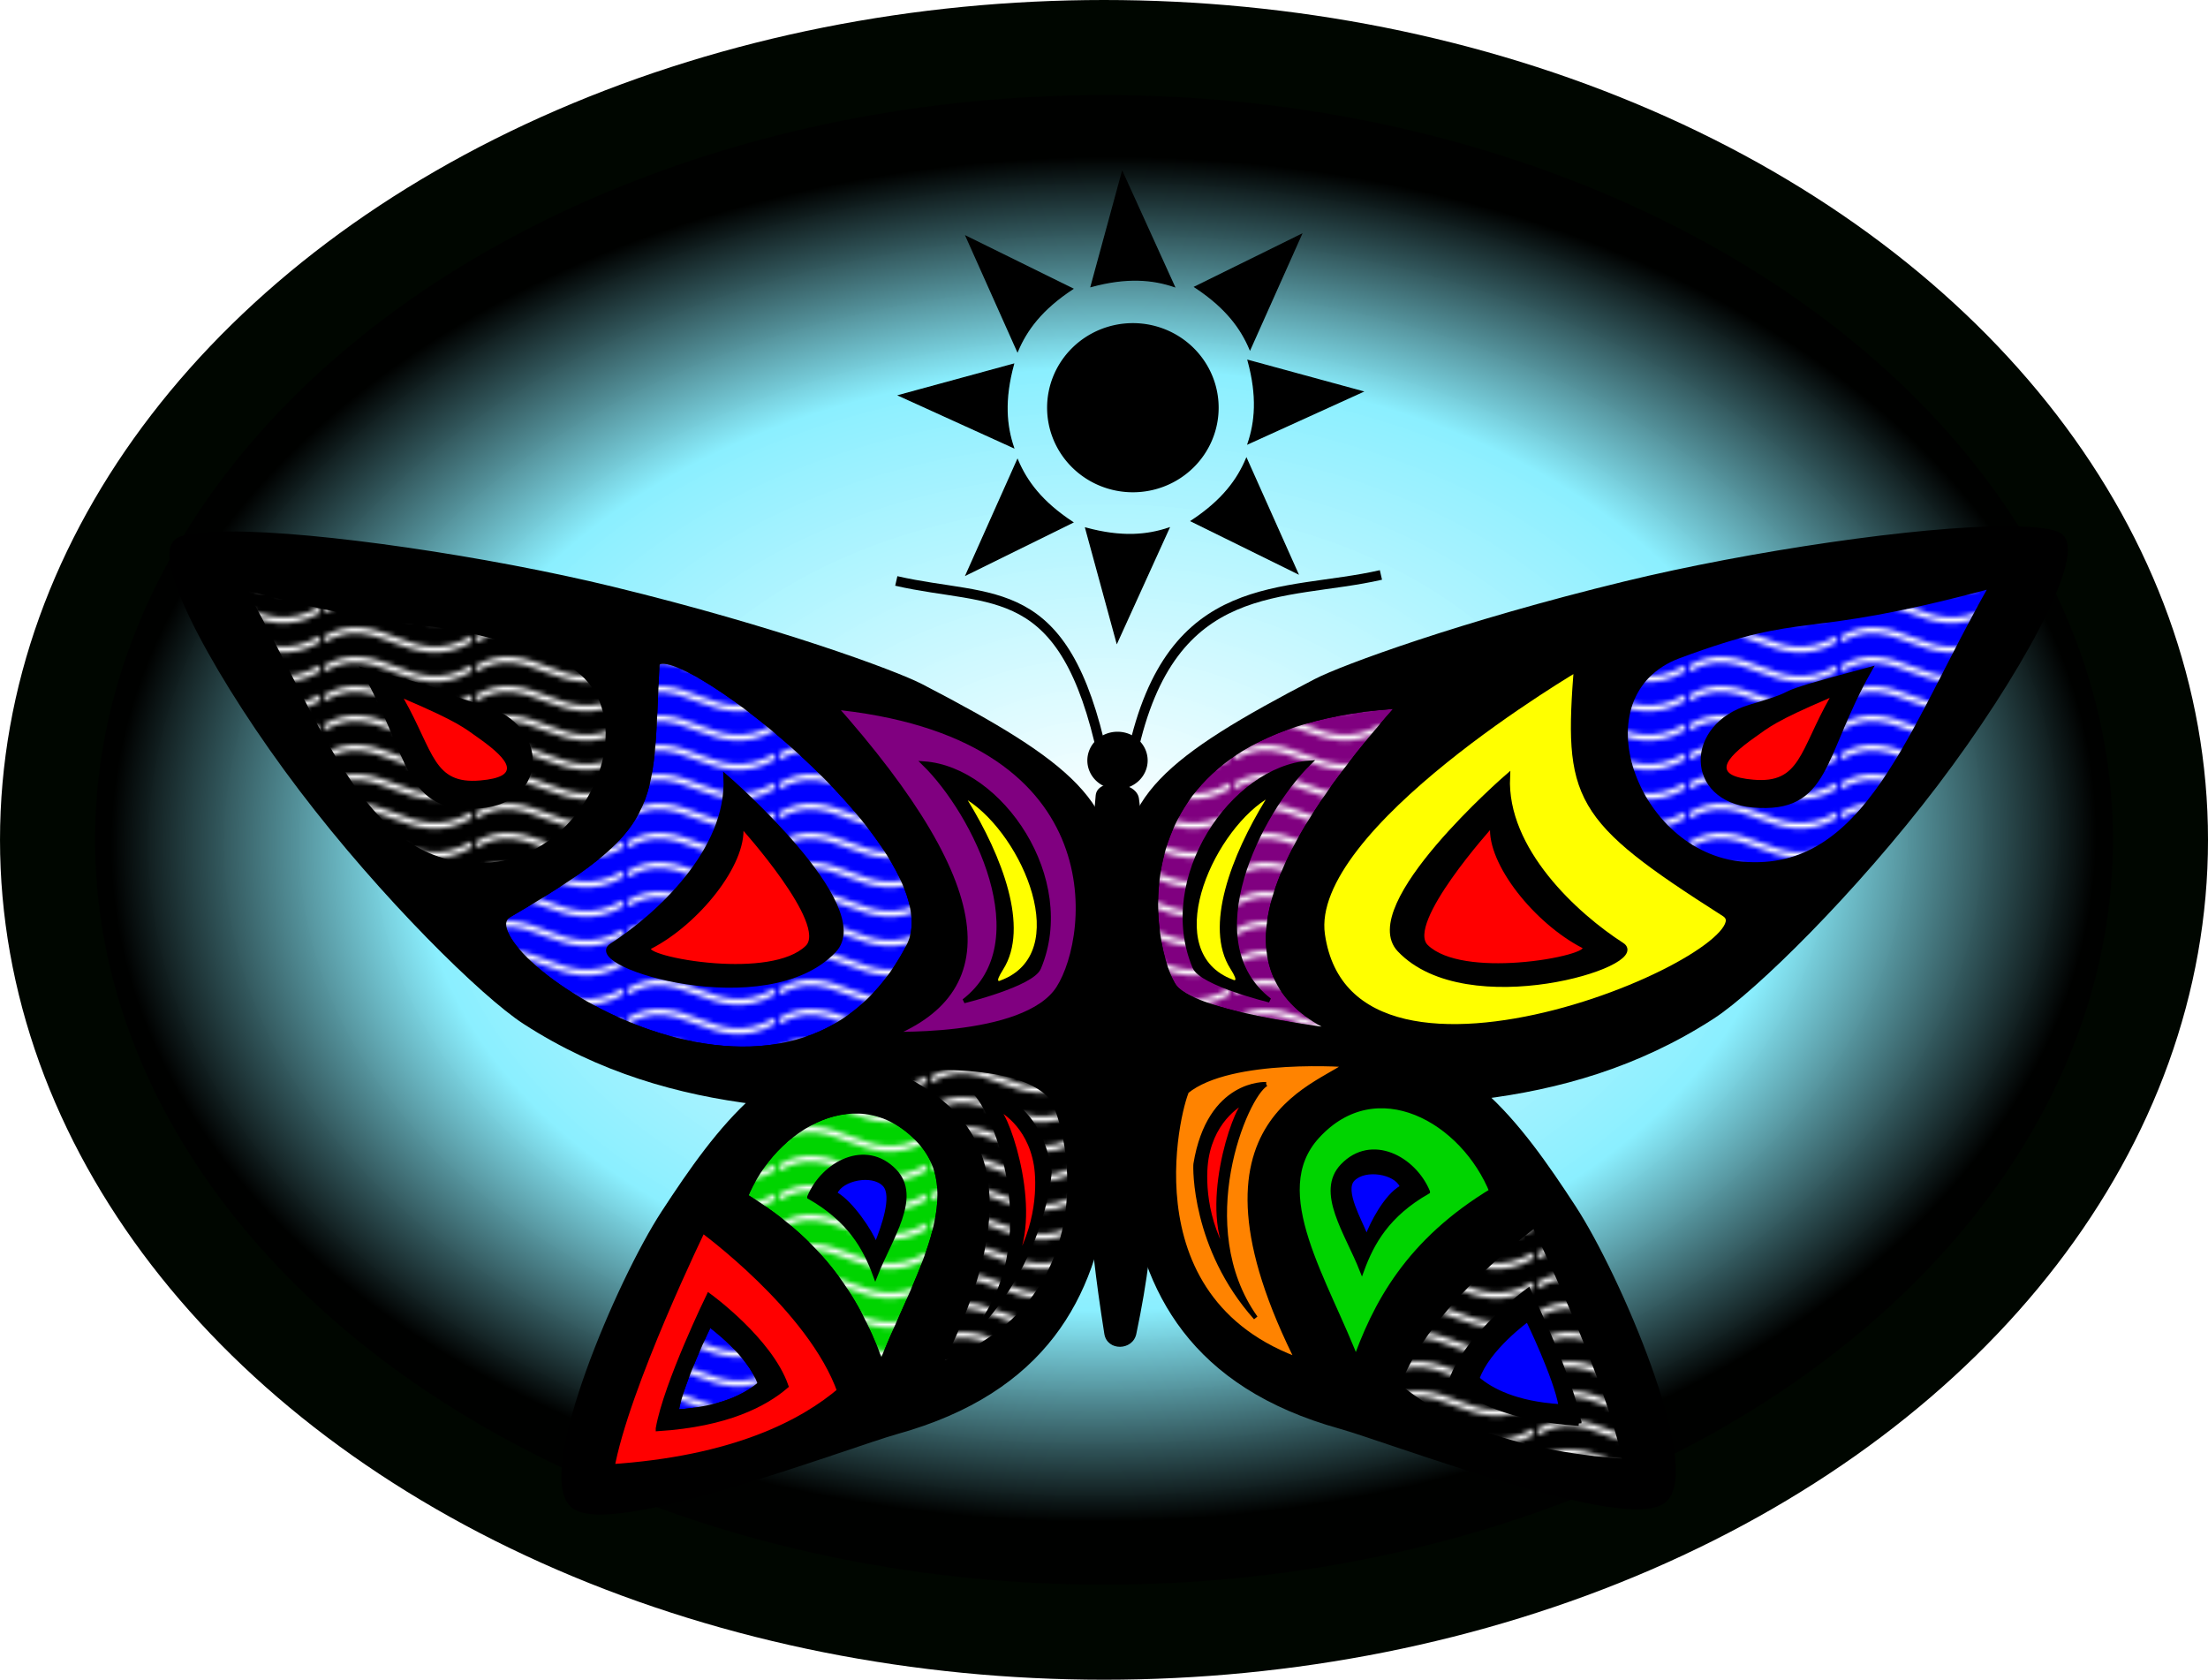 <?xml version="1.0" encoding="UTF-8" standalone="no"?>
<!-- Created with Inkscape (http://www.inkscape.org/) -->

<svg
   xmlns:osb="http://www.openswatchbook.org/uri/2009/osb"
   xmlns:dc="http://purl.org/dc/elements/1.1/"
   xmlns:cc="http://creativecommons.org/ns#"
   xmlns:rdf="http://www.w3.org/1999/02/22-rdf-syntax-ns#"
   xmlns:svg="http://www.w3.org/2000/svg"
   xmlns="http://www.w3.org/2000/svg"
   xmlns:xlink="http://www.w3.org/1999/xlink"
   xmlns:sodipodi="http://sodipodi.sourceforge.net/DTD/sodipodi-0.dtd"
   xmlns:inkscape="http://www.inkscape.org/namespaces/inkscape"
   width="897.11"
   height="682.41"
   viewBox="0 0 237.36 180.554"
   version="1.1"
   id="svg8"
   inkscape:version="0.92.3 (2405546, 2018-03-11)"
   sodipodi:docname="motyl.svg"
   inkscape:export-filename="C:\cygwin64\home\user\vlepy4\assets\images\motyl.png"
   inkscape:export-xdpi="33.748352"
   inkscape:export-ydpi="33.748352">
  <defs
     id="defs2">
    <pattern
       inkscape:collect="always"
       xlink:href="#Wavywhite"
       id="pattern9770"
       patternTransform="matrix(0.526,0,0,0.526,-46.111,118.971)" />
    <pattern
       inkscape:collect="always"
       xlink:href="#Wavywhite"
       id="pattern9768"
       patternTransform="matrix(0.526,0,0,0.526,-46.111,118.971)" />
    <pattern
       inkscape:collect="always"
       xlink:href="#Wavywhite"
       id="pattern9766"
       patternTransform="matrix(0.526,0,0,0.526,-46.111,118.971)" />
    <pattern
       inkscape:collect="always"
       xlink:href="#Wavywhite"
       id="pattern9764"
       patternTransform="matrix(0.526,0,0,0.526,-46.111,118.971)" />
    <pattern
       inkscape:collect="always"
       xlink:href="#Wavywhite"
       id="pattern9762"
       patternTransform="matrix(0.526,0,0,0.526,-46.111,118.971)" />
    <pattern
       inkscape:collect="always"
       xlink:href="#Wavywhite"
       id="pattern9760"
       patternTransform="matrix(0.526,0,0,0.526,-46.111,118.971)" />
    <pattern
       inkscape:collect="always"
       xlink:href="#Wavywhite"
       id="pattern9758"
       patternTransform="matrix(0.526,0,0,0.526,-46.111,118.971)" />
    <pattern
       inkscape:collect="always"
       xlink:href="#Wavywhite"
       id="pattern9756"
       patternTransform="matrix(0.526,0,0,0.526,-46.111,118.971)" />
    <pattern
       inkscape:stockid="Wavy white"
       id="Wavywhite"
       height="5.181"
       width="30.066"
       patternUnits="userSpaceOnUse"
       inkscape:collect="always">
      <path
         id="path2423"
         d="M 7.597,0.061 C 5.079,-0.187 2.656,0.302 -0.01,1.788 L -0.01,3.061 C 2.773,1.431 5.173,1.052 7.472,1.280 C 9.770,1.508 11.969,2.361 14.253,3.218 C 18.820,4.931 23.804,6.676 30.066,3.061 L 30.062,1.788 C 23.622,5.497 19.246,3.770 14.691,2.061 C 12.413,1.207 10.115,0.311 7.597,0.061 z "
         style="fill:white;stroke:none;" />
    </pattern>
    <linearGradient
       id="linearGradient2544"
       osb:paint="solid">
      <stop
         style="stop-color:#000000;stop-opacity:1;"
         offset="0"
         id="stop2542" />
    </linearGradient>
    <linearGradient
       inkscape:collect="always"
       id="linearGradient1030">
      <stop
         style="stop-color:#ffffff;stop-opacity:0.924"
         offset="0"
         id="stop1026" />
      <stop
         id="stop1074"
         offset="0.69"
         style="stop-color:#89efff;stop-opacity:0.984;" />
      <stop
         style="stop-color:#000100;stop-opacity:1"
         offset="1"
         id="stop1028" />
    </linearGradient>
    <radialGradient
       inkscape:collect="always"
       xlink:href="#linearGradient1030"
       id="radialGradient1032"
       cx="129.358"
       cy="103.497"
       fx="129.358"
       fy="103.497"
       r="228.529"
       gradientUnits="userSpaceOnUse"
       gradientTransform="matrix(0.467,-0.005,0.003,0.321,-39.392,128.123)" />
    <filter
       style="color-interpolation-filters:sRGB"
       inkscape:label="Blur"
       id="filter3349">
      <feGaussianBlur
         stdDeviation="0.5 0.5"
         result="blur"
         id="feGaussianBlur3347" />
    </filter>
    <filter
       style="color-interpolation-filters:sRGB"
       inkscape:label="Blur"
       id="filter3353">
      <feGaussianBlur
         stdDeviation="0.5 0.5"
         result="blur"
         id="feGaussianBlur3351" />
    </filter>
    <filter
       style="color-interpolation-filters:sRGB"
       inkscape:label="Blur"
       id="filter3357">
      <feGaussianBlur
         stdDeviation="0.5 0.5"
         result="blur"
         id="feGaussianBlur3355" />
    </filter>
    <filter
       style="color-interpolation-filters:sRGB"
       inkscape:label="Blur"
       id="filter3361">
      <feGaussianBlur
         stdDeviation="0.5 0.5"
         result="blur"
         id="feGaussianBlur3359" />
    </filter>
    <filter
       style="color-interpolation-filters:sRGB"
       inkscape:label="Blur"
       id="filter3365">
      <feGaussianBlur
         stdDeviation="0.5 0.5"
         result="blur"
         id="feGaussianBlur3363" />
    </filter>
    <filter
       style="color-interpolation-filters:sRGB"
       inkscape:label="Blur"
       id="filter3369">
      <feGaussianBlur
         stdDeviation="0.5 0.5"
         result="blur"
         id="feGaussianBlur3367" />
    </filter>
    <filter
       style="color-interpolation-filters:sRGB"
       inkscape:label="Blur"
       id="filter3373">
      <feGaussianBlur
         stdDeviation="0.5 0.5"
         result="blur"
         id="feGaussianBlur3371" />
    </filter>
    <filter
       style="color-interpolation-filters:sRGB"
       inkscape:label="Blur"
       id="filter3377">
      <feGaussianBlur
         stdDeviation="0.5 0.5"
         result="blur"
         id="feGaussianBlur3375" />
    </filter>
    <filter
       style="color-interpolation-filters:sRGB"
       inkscape:label="Blur"
       id="filter3381">
      <feGaussianBlur
         stdDeviation="0.5 0.5"
         result="blur"
         id="feGaussianBlur3379" />
    </filter>
    <filter
       style="color-interpolation-filters:sRGB"
       inkscape:label="Blur"
       id="filter3385">
      <feGaussianBlur
         stdDeviation="0.5 0.5"
         result="blur"
         id="feGaussianBlur3383" />
    </filter>
    <filter
       style="color-interpolation-filters:sRGB"
       inkscape:label="Blur"
       id="filter3389">
      <feGaussianBlur
         stdDeviation="0.5 0.5"
         result="blur"
         id="feGaussianBlur3387" />
    </filter>
    <filter
       style="color-interpolation-filters:sRGB"
       inkscape:label="Blur"
       id="filter3393">
      <feGaussianBlur
         stdDeviation="0.5 0.5"
         result="blur"
         id="feGaussianBlur3391" />
    </filter>
    <filter
       style="color-interpolation-filters:sRGB"
       inkscape:label="Blur"
       id="filter3397">
      <feGaussianBlur
         stdDeviation="0.5 0.5"
         result="blur"
         id="feGaussianBlur3395" />
    </filter>
    <filter
       style="color-interpolation-filters:sRGB"
       inkscape:label="Blur"
       id="filter3401">
      <feGaussianBlur
         stdDeviation="0.5 0.5"
         result="blur"
         id="feGaussianBlur3399" />
    </filter>
    <filter
       style="color-interpolation-filters:sRGB"
       inkscape:label="Blur"
       id="filter3405">
      <feGaussianBlur
         stdDeviation="0.5 0.5"
         result="blur"
         id="feGaussianBlur3403" />
    </filter>
    <filter
       style="color-interpolation-filters:sRGB"
       inkscape:label="Blur"
       id="filter3409">
      <feGaussianBlur
         stdDeviation="0.5 0.5"
         result="blur"
         id="feGaussianBlur3407" />
    </filter>
    <filter
       style="color-interpolation-filters:sRGB"
       inkscape:label="Blur"
       id="filter3413">
      <feGaussianBlur
         stdDeviation="0.5 0.5"
         result="blur"
         id="feGaussianBlur3411" />
    </filter>
    <filter
       style="color-interpolation-filters:sRGB"
       inkscape:label="Blur"
       id="filter3417">
      <feGaussianBlur
         stdDeviation="0.5 0.5"
         result="blur"
         id="feGaussianBlur3415" />
    </filter>
    <filter
       style="color-interpolation-filters:sRGB"
       inkscape:label="Blur"
       id="filter3421">
      <feGaussianBlur
         stdDeviation="0.5 0.5"
         result="blur"
         id="feGaussianBlur3419" />
    </filter>
    <filter
       style="color-interpolation-filters:sRGB"
       inkscape:label="Blur"
       id="filter3425">
      <feGaussianBlur
         stdDeviation="0.5 0.5"
         result="blur"
         id="feGaussianBlur3423" />
    </filter>
    <filter
       style="color-interpolation-filters:sRGB"
       inkscape:label="Blur"
       id="filter3429">
      <feGaussianBlur
         stdDeviation="0.5 0.5"
         result="blur"
         id="feGaussianBlur3427" />
    </filter>
    <filter
       style="color-interpolation-filters:sRGB"
       inkscape:label="Blur"
       id="filter3433">
      <feGaussianBlur
         stdDeviation="0.5 0.5"
         result="blur"
         id="feGaussianBlur3431" />
    </filter>
    <filter
       style="color-interpolation-filters:sRGB"
       inkscape:label="Blur"
       id="filter3437">
      <feGaussianBlur
         stdDeviation="0.5 0.5"
         result="blur"
         id="feGaussianBlur3435" />
    </filter>
    <filter
       style="color-interpolation-filters:sRGB"
       inkscape:label="Blur"
       id="filter3441">
      <feGaussianBlur
         stdDeviation="0.5 0.5"
         result="blur"
         id="feGaussianBlur3439" />
    </filter>
    <filter
       style="color-interpolation-filters:sRGB"
       inkscape:label="Blur"
       id="filter3445">
      <feGaussianBlur
         stdDeviation="0.5 0.5"
         result="blur"
         id="feGaussianBlur3443" />
    </filter>
    <filter
       style="color-interpolation-filters:sRGB"
       inkscape:label="Blur"
       id="filter3449">
      <feGaussianBlur
         stdDeviation="0.5 0.5"
         result="blur"
         id="feGaussianBlur3447" />
    </filter>
    <filter
       style="color-interpolation-filters:sRGB"
       inkscape:label="Blur"
       id="filter3453">
      <feGaussianBlur
         stdDeviation="0.5 0.5"
         result="blur"
         id="feGaussianBlur3451" />
    </filter>
    <filter
       style="color-interpolation-filters:sRGB"
       inkscape:label="Blur"
       id="filter3457">
      <feGaussianBlur
         stdDeviation="0.5 0.5"
         result="blur"
         id="feGaussianBlur3455" />
    </filter>
    <filter
       style="color-interpolation-filters:sRGB"
       inkscape:label="Blur"
       id="filter3461">
      <feGaussianBlur
         stdDeviation="0.5 0.5"
         result="blur"
         id="feGaussianBlur3459" />
    </filter>
    <filter
       style="color-interpolation-filters:sRGB"
       inkscape:label="Blur"
       id="filter3465">
      <feGaussianBlur
         stdDeviation="0.5 0.5"
         result="blur"
         id="feGaussianBlur3463" />
    </filter>
    <filter
       style="color-interpolation-filters:sRGB"
       inkscape:label="Blur"
       id="filter3469">
      <feGaussianBlur
         stdDeviation="0.5 0.5"
         result="blur"
         id="feGaussianBlur3467" />
    </filter>
    <filter
       style="color-interpolation-filters:sRGB"
       inkscape:label="Blur"
       id="filter3473">
      <feGaussianBlur
         stdDeviation="0.5 0.5"
         result="blur"
         id="feGaussianBlur3471" />
    </filter>
    <filter
       style="color-interpolation-filters:sRGB"
       inkscape:label="Blur"
       id="filter3477">
      <feGaussianBlur
         stdDeviation="0.5 0.5"
         result="blur"
         id="feGaussianBlur3475" />
    </filter>
    <filter
       style="color-interpolation-filters:sRGB"
       inkscape:label="Blur"
       id="filter3481">
      <feGaussianBlur
         stdDeviation="0.5 0.5"
         result="blur"
         id="feGaussianBlur3479" />
    </filter>
    <filter
       style="color-interpolation-filters:sRGB"
       inkscape:label="Blur"
       id="filter3485">
      <feGaussianBlur
         stdDeviation="0.5 0.5"
         result="blur"
         id="feGaussianBlur3483" />
    </filter>
    <filter
       style="color-interpolation-filters:sRGB"
       inkscape:label="Blur"
       id="filter3489">
      <feGaussianBlur
         stdDeviation="0.5 0.5"
         result="blur"
         id="feGaussianBlur3487" />
    </filter>
    <filter
       style="color-interpolation-filters:sRGB"
       inkscape:label="Blur"
       id="filter3493">
      <feGaussianBlur
         stdDeviation="0.5 0.5"
         result="blur"
         id="feGaussianBlur3491" />
    </filter>
    <filter
       style="color-interpolation-filters:sRGB"
       inkscape:label="Blur"
       id="filter3497">
      <feGaussianBlur
         stdDeviation="0.5 0.5"
         result="blur"
         id="feGaussianBlur3495" />
    </filter>
  </defs>
  <sodipodi:namedview
     id="base"
     pagecolor="#ffffff"
     bordercolor="#666666"
     borderopacity="1.0"
     inkscape:pageopacity="0.0"
     inkscape:pageshadow="2"
     inkscape:zoom="0.061871843"
     inkscape:cx="4849.8462"
     inkscape:cy="495.19024"
     inkscape:document-units="mm"
     inkscape:current-layer="layer1"
     showgrid="false"
     objecttolerance="1"
     guidetolerance="1"
     showguides="false"
     inkscape:guide-bbox="true"
     inkscape:window-width="1366"
     inkscape:window-height="705"
     inkscape:window-x="-8"
     inkscape:window-y="-8"
     inkscape:window-maximized="1"
     fit-margin-top="0"
     fit-margin-left="0"
     fit-margin-right="0"
     fit-margin-bottom="0"
     units="px">
    <sodipodi:guide
       position="257.66,234.675"
       orientation="0,1"
       id="guide880"
       inkscape:locked="false" />
    <sodipodi:guide
       position="230.399,184.963"
       orientation="1,0"
       id="guide882"
       inkscape:locked="false" />
  </sodipodi:namedview>
  <g
     inkscape:label="Layer 1"
     inkscape:groupmode="layer"
     id="layer1"
     transform="translate(97.299,-70.488)">
    <ellipse
       style="opacity:1;fill:url(#radialGradient1032);fill-opacity:1;stroke:#000600;stroke-width:10.22;stroke-linecap:round;stroke-miterlimit:4;stroke-dasharray:none;stroke-opacity:1"
       id="path1016"
       ry="85.167"
       rx="113.57"
       cy="160.765"
       cx="21.382" />
    <path
       style="fill:#000000;fill-opacity:1;stroke:#000000;stroke-width:0.494;stroke-linecap:round;stroke-miterlimit:4;stroke-dasharray:none;stroke-opacity:1"
       d="m 25.827,152.231 a 2.995,2.841 0 0 1 -2.995,2.841 2.995,2.841 0 0 1 -2.995,-2.841 2.995,2.841 0 0 1 2.995,-2.841 2.995,2.841 0 0 1 2.995,2.841 z"
       id="path825"
       inkscape:connector-curvature="0" />
    <path
       sodipodi:nodetypes="sssscsssssss"
       inkscape:connector-curvature="0"
       id="path862"
       d="m 118.418,127.581 c 3.091,0.011 5.162,0.265 5.68,0.783 2.069,2.069 -4.712,14.641 -13.499,26.209 -8.788,11.568 -19.581,22.132 -23.947,24.959 -8.073,5.227 -16.525,7.566 -24.8,8.589 3.727,3.306 6.826,7.778 9.772,12.291 4.856,7.437 13.364,27.587 9.894,31.057 -3.47,3.47 -29.535,-6.488 -34.637,-7.906 -31.665,-8.797 -20.434,-40.324 -22.669,-57.553 -1.207,-9.307 4.02,-13.737 20.084,-22.072 2.803,-1.454 15.585,-6.171 33.166,-10.445 13.371,-3.25 31.683,-5.945 40.956,-5.911 z"
       style="fill:#000000;fill-opacity:1;stroke:#000000;stroke-width:1.052;stroke-linecap:round;stroke-miterlimit:4;stroke-dasharray:none;stroke-opacity:1" />
    <path
       style="fill:#0000ff;fill-opacity:1;stroke:none;stroke-width:1.052;stroke-linecap:butt;stroke-linejoin:miter;stroke-miterlimit:4;stroke-dasharray:none;stroke-opacity:1"
       d="m 116.279,133.878 c -8.472,14.966 -13.067,30.381 -26.248,29.231 -11.385,-0.993 -17.472,-17.891 -6.761,-21.874 14.12,-5.25 12.414,-1.875 33.009,-7.357 z"
       id="path3627"
       inkscape:connector-curvature="0"
       sodipodi:nodetypes="cssc" />
    <path
       sodipodi:nodetypes="cccc"
       inkscape:connector-curvature="0"
       id="path868"
       d="m 77.702,227.852 c -1.554,-8.821 -9.943,-26.049 -9.943,-26.049 0,0 -11.951,8.636 -15.113,17.698 4.096,3.507 11.536,7.481 25.055,8.352 z"
       style="fill:url(#pattern9770);fill-opacity:1;stroke:#000000;stroke-width:1.052;stroke-linecap:butt;stroke-linejoin:miter;stroke-miterlimit:4;stroke-dasharray:none;stroke-opacity:1" />
    <path
       sodipodi:nodetypes="ccsc"
       inkscape:connector-curvature="0"
       id="path870"
       d="m 63.385,198.621 c -9.121,5.48 -12.642,12.158 -14.914,18.692 -3.352,-8.959 -10.047,-18.643 -4.375,-24.856 6.567,-7.193 16.142,-1.788 19.288,6.164 z"
       style="fill:#00d400;fill-opacity:1;stroke:#000000;stroke-width:1.052;stroke-linecap:butt;stroke-linejoin:miter;stroke-miterlimit:4;stroke-dasharray:none;stroke-opacity:1" />
    <path
       sodipodi:nodetypes="cscc"
       inkscape:connector-curvature="0"
       id="path872"
       d="m 48.074,184.702 c 0,0 -13.115,-1.079 -17.985,2.88 -0.521,0.423 -7.157,22.736 12.616,29.532 -13.8,-27.11 3.108,-29.652 5.369,-32.413 z"
       style="fill:#ff8300;fill-opacity:1;stroke:#000000;stroke-width:1.052;stroke-linecap:butt;stroke-linejoin:miter;stroke-miterlimit:4;stroke-dasharray:none;stroke-opacity:1" />
    <path
       sodipodi:nodetypes="cc"
       inkscape:connector-curvature="0"
       id="path878"
       d="m 51.151,132.29 c -10.408,2.388 -22.573,-0.079 -26.716,19.263"
       style="fill:none;stroke:#000000;stroke-width:1.052;stroke-linecap:butt;stroke-linejoin:miter;stroke-miterlimit:4;stroke-dasharray:none;stroke-opacity:1" />
    <path
       style="fill:#000000;fill-opacity:1;stroke:#000000;stroke-width:0.575;stroke-linecap:butt;stroke-linejoin:miter;stroke-miterlimit:4;stroke-dasharray:none;stroke-opacity:1"
       d="m 72.422,223.471 c -0.849,-4.82 -5.433,-14.234 -5.433,-14.234 0,0 -6.53,4.719 -8.258,9.67 2.238,1.916 6.304,4.088 13.691,4.564 z"
       id="path888"
       inkscape:connector-curvature="0"
       sodipodi:nodetypes="cccc" />
    <path
       style="fill:#000000;fill-opacity:1;stroke:#000000;stroke-width:0.487;stroke-linecap:butt;stroke-linejoin:miter;stroke-miterlimit:4;stroke-dasharray:none;stroke-opacity:1"
       d="m 56.181,198.587 c -4.328,2.472 -5.998,5.485 -7.076,8.432 -1.59,-4.042 -4.767,-8.41 -2.076,-11.213 3.116,-3.245 7.659,-0.807 9.152,2.781 z"
       id="path890"
       inkscape:connector-curvature="0"
       sodipodi:nodetypes="ccsc" />
    <path
       style="fill:#000000;fill-opacity:1;stroke:#000000;stroke-width:0.468;stroke-linecap:butt;stroke-linejoin:miter;stroke-miterlimit:4;stroke-dasharray:none;stroke-opacity:1"
       d="m 38.809,187.024 c 0,0 -6.12,-0.34 -7.585,8.594 -0.048,0.295 -0.234,8.998 6.461,16.523 -6.989,-9.82 -1.096,-23.888 1.125,-25.117 z"
       id="path894"
       inkscape:connector-curvature="0"
       sodipodi:nodetypes="cscc" />
    <path
       sodipodi:nodetypes="ccsc"
       inkscape:connector-curvature="0"
       id="path900"
       d="m 53.273,198.028 c -1.723,0.984 -3.232,4.012 -3.661,5.185 -0.633,-1.609 -2.461,-4.755 -1.389,-5.871 1.241,-1.292 4.456,-0.743 5.05,0.685 z"
       style="fill:#0000ff;fill-opacity:1;stroke:#000000;stroke-width:0.194;stroke-linecap:butt;stroke-linejoin:miter;stroke-miterlimit:4;stroke-dasharray:none;stroke-opacity:1" />
    <path
       sodipodi:nodetypes="cccc"
       inkscape:connector-curvature="0"
       id="path902"
       d="m 70.435,221.612 c -0.55,-3.122 -3.52,-9.221 -3.52,-9.221 0,0 -4.231,3.057 -5.35,6.265 1.45,1.241 4.084,2.648 8.869,2.956 z"
       style="fill:#0000ff;fill-opacity:1;stroke:#000000;stroke-width:0.372;stroke-linecap:butt;stroke-linejoin:miter;stroke-miterlimit:4;stroke-dasharray:none;stroke-opacity:1" />
    <path
       sodipodi:nodetypes="cscc"
       inkscape:connector-curvature="0"
       id="path904"
       d="m 36.412,189.064 c 0,0 -3.168,1.52 -3.906,5.954 -0.305,1.834 -0.397,6.576 2.504,11.015 -3.47,-5.297 0.3,-16.358 1.402,-16.969 z"
       style="fill:#ff0000;fill-opacity:1;stroke:#000000;stroke-width:0.233;stroke-linecap:butt;stroke-linejoin:miter;stroke-miterlimit:4;stroke-dasharray:none;stroke-opacity:1" />
    <path
       style="fill:#000000;fill-opacity:1;stroke:#000000;stroke-width:1.052;stroke-linecap:round;stroke-miterlimit:4;stroke-dasharray:none;stroke-opacity:1"
       d="m -72.516,128.144 c -3.091,0.011 -5.162,0.265 -5.68,0.783 -2.069,2.069 4.712,14.641 13.499,26.209 8.788,11.568 19.581,22.132 23.947,24.959 8.073,5.227 16.525,7.566 24.8,8.589 -3.727,3.306 -6.826,7.778 -9.772,12.291 -4.856,7.437 -13.364,27.587 -9.894,31.057 3.47,3.47 29.535,-6.488 34.637,-7.906 C 30.686,215.328 19.455,183.801 21.69,166.572 22.898,157.265 17.67,152.836 1.606,144.5 -1.196,143.046 -13.978,138.329 -31.56,134.055 c -13.371,-3.25 -31.683,-5.945 -40.956,-5.911 z"
       id="path952"
       inkscape:connector-curvature="0"
       sodipodi:nodetypes="sssscsssssss" />
    <path
       style="fill:url(#pattern9768);fill-opacity:1;stroke:none;stroke-width:1.052;stroke-linecap:butt;stroke-linejoin:miter;stroke-miterlimit:4;stroke-dasharray:none;stroke-opacity:1"
       d="m -70.775,133.961 c 8.472,14.966 13.067,30.381 26.248,29.231 11.385,-0.993 17.472,-17.891 6.761,-21.874 -14.12,-5.25 -12.414,-1.875 -33.009,-7.357 z"
       id="path954"
       inkscape:connector-curvature="0"
       sodipodi:nodetypes="cssc" />
    <path
       sodipodi:nodetypes="ssss"
       inkscape:connector-curvature="0"
       id="path3625"
       d="m -26.936,142.057 c -0.766,15.416 0.451,17.081 -15.747,26.539 -6.32,3.691 30.028,29.214 43.296,3.742 C 6.102,161.799 -26.669,136.664 -26.936,142.057 Z"
       style="fill:#0000ff;fill-opacity:1;stroke:#000000;stroke-width:1.052;stroke-linecap:butt;stroke-linejoin:miter;stroke-miterlimit:4;stroke-dasharray:none;stroke-opacity:1" />
    <path
       style="fill:url(#pattern9766);fill-opacity:1;stroke:#000000;stroke-width:1.052;stroke-linecap:butt;stroke-linejoin:miter;stroke-miterlimit:4;stroke-dasharray:none;stroke-opacity:1"
       d="m -26.936,142.057 c -0.766,15.416 0.451,17.081 -15.747,26.539 -6.32,3.691 30.028,29.214 43.296,3.742 C 6.102,161.799 -26.669,136.664 -26.936,142.057 Z"
       id="path956"
       inkscape:connector-curvature="0"
       sodipodi:nodetypes="ssss" />
    <path
       style="fill:#ff0000;fill-opacity:1;stroke:#000000;stroke-width:1.052;stroke-linecap:butt;stroke-linejoin:miter;stroke-miterlimit:4;stroke-dasharray:none;stroke-opacity:1"
       d="m -31.801,228.415 c 1.554,-8.821 9.943,-26.049 9.943,-26.049 0,0 11.951,8.636 15.113,17.698 -4.096,3.507 -11.536,7.481 -25.055,8.352 z"
       id="path958"
       inkscape:connector-curvature="0"
       sodipodi:nodetypes="cccc" />
    <path
       sodipodi:nodetypes="ccsc"
       inkscape:connector-curvature="0"
       id="path3643"
       d="m -17.483,199.184 c 9.121,5.48 12.642,12.158 14.914,18.692 3.352,-8.959 10.047,-18.643 4.375,-24.856 -6.567,-7.193 -16.142,-1.788 -19.288,6.164 z"
       style="fill:#00d400;fill-opacity:1;stroke:#000000;stroke-width:1.052;stroke-linecap:butt;stroke-linejoin:miter;stroke-miterlimit:4;stroke-dasharray:none;stroke-opacity:1" />
    <path
       style="fill:url(#pattern9764);fill-opacity:1;stroke:#000000;stroke-width:1.052;stroke-linecap:butt;stroke-linejoin:miter;stroke-miterlimit:4;stroke-dasharray:none;stroke-opacity:1"
       d="m -17.483,199.184 c 9.121,5.48 12.642,12.158 14.914,18.692 3.352,-8.959 10.047,-18.643 4.375,-24.856 -6.567,-7.193 -16.142,-1.788 -19.288,6.164 z"
       id="path960"
       inkscape:connector-curvature="0"
       sodipodi:nodetypes="ccsc" />
    <path
       style="fill:url(#pattern9762);fill-opacity:1;stroke:#000000;stroke-width:1.052;stroke-linecap:butt;stroke-linejoin:miter;stroke-miterlimit:4;stroke-dasharray:none;stroke-opacity:1"
       d="m -2.172,185.264 c 0,0 13.956,-1.662 17.985,2.88 2.077,2.343 7.157,22.736 -12.616,29.532 13.8,-27.11 -3.108,-29.652 -5.369,-32.413 z"
       id="path962"
       inkscape:connector-curvature="0"
       sodipodi:nodetypes="cscc" />
    <path
       style="fill:#800080;fill-opacity:1;stroke:#000000;stroke-width:1.052;stroke-linecap:butt;stroke-linejoin:miter;stroke-miterlimit:4;stroke-dasharray:none;stroke-opacity:1"
       d="m -2.768,181.884 c 0,0 15.724,0.831 19.483,-5.021 3.759,-5.852 6.16,-27.801 -24.899,-30.694 18.489,20.697 17.866,31.389 5.415,35.715 z"
       id="path964"
       inkscape:connector-curvature="0"
       sodipodi:nodetypes="czcc" />
    <path
       style="fill:#000000;fill-opacity:1;stroke:none;stroke-width:0.697;stroke-linecap:round;stroke-miterlimit:4;stroke-dasharray:none;stroke-opacity:1"
       d="m 20.487,155.99 c 0.168,-1.922 4.411,-1.557 4.652,0.343 2.041,16.12 1.782,19.902 1.769,29.806 -0.012,9.22 0.408,16.079 -2.053,27.728 -0.386,1.829 -3.139,1.876 -3.438,0 -1.907,-11.967 -2.023,-18.576 -2.023,-28.126 -2.7e-5,-9.552 -0.386,-12.811 1.093,-29.751 z"
       id="rect822"
       inkscape:connector-curvature="0"
       sodipodi:nodetypes="sssssss" />
    <path
       style="fill:none;stroke:#000000;stroke-width:1.052;stroke-linecap:butt;stroke-linejoin:miter;stroke-miterlimit:4;stroke-dasharray:none;stroke-opacity:1"
       d="M -0.948,132.934 C 9.46,135.322 17.126,132.574 21.268,151.917"
       id="path966"
       inkscape:connector-curvature="0"
       sodipodi:nodetypes="cc" />
    <path
       sodipodi:nodetypes="cssc"
       inkscape:connector-curvature="0"
       id="path968"
       d="m -58.066,142.63 c 5.201,9.189 4.339,15.123 12.432,14.417 6.99,-0.61 7.02,-8.429 0.289,-10.412 -7.123,-2.098 -0.076,-0.639 -12.721,-4.005 z"
       style="fill:#000000;fill-opacity:1;stroke:#000000;stroke-width:0.646;stroke-linecap:butt;stroke-linejoin:miter;stroke-miterlimit:4;stroke-dasharray:none;stroke-opacity:1" />
    <path
       sodipodi:nodetypes="ssss"
       inkscape:connector-curvature="0"
       id="path970"
       d="m -19.242,154.076 c 0.371,7.865 -7.36,14.915 -12.298,18.092 -3.082,1.982 16.62,8.112 23.873,0.47 4.437,-4.675 -11.575,-18.562 -11.575,-18.562 z"
       style="fill:#000000;fill-opacity:1;stroke:#000000;stroke-width:0.571;stroke-linecap:butt;stroke-linejoin:miter;stroke-miterlimit:4;stroke-dasharray:none;stroke-opacity:1" />
    <path
       sodipodi:nodetypes="cccc"
       inkscape:connector-curvature="0"
       id="path972"
       d="m -26.52,224.034 c 0.849,-4.82 5.433,-14.234 5.433,-14.234 0,0 6.53,4.719 8.258,9.671 -2.238,1.916 -6.304,4.088 -13.691,4.564 z"
       style="fill:#000000;fill-opacity:1;stroke:#000000;stroke-width:0.575;stroke-linecap:butt;stroke-linejoin:miter;stroke-miterlimit:4;stroke-dasharray:none;stroke-opacity:1" />
    <path
       sodipodi:nodetypes="ccsc"
       inkscape:connector-curvature="0"
       id="path974"
       d="m -10.28,199.149 c 4.328,2.472 5.998,5.485 7.076,8.432 1.59,-4.042 4.767,-8.41 2.076,-11.213 -3.116,-3.245 -7.659,-0.807 -9.152,2.781 z"
       style="fill:#000000;fill-opacity:1;stroke:#000000;stroke-width:0.487;stroke-linecap:butt;stroke-linejoin:miter;stroke-miterlimit:4;stroke-dasharray:none;stroke-opacity:1" />
    <path
       sodipodi:nodetypes="cscc"
       inkscape:connector-curvature="0"
       id="path976"
       d="m 6.326,178.095 c 0,0 7.305,-1.793 8.054,-3.573 4.014,-9.546 -4.115,-21.375 -12.336,-21.963 5.406,5.292 12.484,19.233 4.282,25.536 z"
       style="fill:#000000;fill-opacity:1;stroke:#000000;stroke-width:0.469;stroke-linecap:butt;stroke-linejoin:miter;stroke-miterlimit:4;stroke-dasharray:none;stroke-opacity:1" />
    <path
       sodipodi:nodetypes="cscc"
       inkscape:connector-curvature="0"
       id="path978"
       d="m 7.093,187.586 c 0,0 6.964,-0.199 8.429,8.735 0.048,0.295 -0.61,8.857 -7.304,16.383 6.989,-9.82 1.096,-23.888 -1.125,-25.117 z"
       style="fill:#000000;fill-opacity:1;stroke:#000000;stroke-width:0.468;stroke-linecap:butt;stroke-linejoin:miter;stroke-miterlimit:4;stroke-dasharray:none;stroke-opacity:1" />
    <path
       style="fill:#ff0000;fill-opacity:1;stroke:none;stroke-width:0.403;stroke-linecap:butt;stroke-linejoin:miter;stroke-miterlimit:4;stroke-dasharray:none;stroke-opacity:1"
       d="m -53.89,145.59 c 3.238,5.734 3.174,9.23 8.212,8.79 4.351,-0.381 3.35,-2.081 -0.223,-4.595 -1.459,-1.027 -2.087,-1.673 -7.989,-4.195 z"
       id="path980"
       inkscape:connector-curvature="0"
       sodipodi:nodetypes="cssc" />
    <path
       style="fill:#ff0000;fill-opacity:1;stroke:#000000;stroke-width:0.307;stroke-linecap:butt;stroke-linejoin:miter;stroke-miterlimit:4;stroke-dasharray:none;stroke-opacity:1"
       d="m -17.541,159.376 c 0.34,4.013 -4.73,10.321 -9.794,12.941 -0.953,0.493 2.696,1.565 6.934,1.866 3.732,0.265 7.921,-0.067 9.826,-1.919 2.489,-2.419 -6.967,-12.888 -6.967,-12.888 z"
       id="path982"
       inkscape:connector-curvature="0"
       sodipodi:nodetypes="sssss" />
    <path
       style="fill:#0000ff;fill-opacity:1;stroke:#000000;stroke-width:0.194;stroke-linecap:butt;stroke-linejoin:miter;stroke-miterlimit:4;stroke-dasharray:none;stroke-opacity:1"
       d="m -7.371,198.731 c 1.723,0.984 3.795,4.152 4.224,5.326 0.633,-1.609 1.898,-5.036 0.827,-6.152 -1.241,-1.292 -4.456,-0.602 -5.05,0.826 z"
       id="path984"
       inkscape:connector-curvature="0"
       sodipodi:nodetypes="ccsc" />
    <path
       sodipodi:nodetypes="cccc"
       inkscape:connector-curvature="0"
       id="path3637"
       d="m -24.533,222.175 c 0.55,-3.122 3.52,-9.221 3.52,-9.221 0,0 4.231,3.057 5.35,6.265 -1.45,1.241 -4.084,2.648 -8.869,2.956 z"
       style="fill:#0000ff;fill-opacity:1;stroke:#000000;stroke-width:0.372;stroke-linecap:butt;stroke-linejoin:miter;stroke-miterlimit:4;stroke-dasharray:none;stroke-opacity:1" />
    <path
       style="fill:url(#pattern9760);fill-opacity:1;stroke:#000000;stroke-width:0.372;stroke-linecap:butt;stroke-linejoin:miter;stroke-miterlimit:4;stroke-dasharray:none;stroke-opacity:1"
       d="m -24.533,222.175 c 0.55,-3.122 3.52,-9.221 3.52,-9.221 0,0 4.231,3.057 5.35,6.265 -1.45,1.241 -4.084,2.648 -8.869,2.956 z"
       id="path986"
       inkscape:connector-curvature="0"
       sodipodi:nodetypes="cccc" />
    <path
       style="fill:#ff0000;fill-opacity:1;stroke:#000000;stroke-width:0.233;stroke-linecap:butt;stroke-linejoin:miter;stroke-miterlimit:4;stroke-dasharray:none;stroke-opacity:1"
       d="m 10.052,189.767 c 0,0 3.168,1.52 3.906,5.954 0.305,1.834 0.397,6.576 -2.504,11.015 3.47,-5.297 -0.3,-16.358 -1.402,-16.969 z"
       id="path988"
       inkscape:connector-curvature="0"
       sodipodi:nodetypes="cscc" />
    <path
       style="fill:#ffff00;fill-opacity:1;stroke:none;stroke-width:0.469;stroke-linecap:butt;stroke-linejoin:miter;stroke-miterlimit:4;stroke-dasharray:none;stroke-opacity:1"
       d="m 10.266,175.876 c 0,0 -0.76,0.449 0.274,-1.183 2.859,-4.514 -0.141,-12.206 -3.809,-18.185 5.938,3.841 11.351,16.458 3.535,19.367 z"
       id="path990"
       inkscape:connector-curvature="0"
       sodipodi:nodetypes="cscc" />
    <path
       style="opacity:1;fill:#000000;fill-opacity:1;stroke:none;stroke-width:5.444;stroke-linecap:round;stroke-miterlimit:4;stroke-dasharray:none;stroke-opacity:1"
       d="m 33.706,114.312 a 9.221,9.091 0 0 1 -9.221,9.091 9.221,9.091 0 0 1 -9.221,-9.091 9.221,9.091 0 0 1 9.221,-9.091 9.221,9.091 0 0 1 9.221,9.091 z"
       id="path2620"
       inkscape:connector-curvature="0" />
    <path
       style="fill:#000000;stroke:#000000;stroke-width:0.138px;stroke-linecap:butt;stroke-linejoin:miter;stroke-opacity:1"
       d="m 19.996,101.282 c 3.886,-1.057 6.628,-0.778 8.941,0 L 23.349,88.988 Z"
       id="path2622"
       inkscape:connector-curvature="0"
       sodipodi:nodetypes="cccc" />
    <path
       sodipodi:nodetypes="cccc"
       inkscape:connector-curvature="0"
       id="path2626"
       d="m 19.418,127.255 c 3.886,1.057 6.628,0.778 8.941,0 l -5.588,12.294 z"
       style="fill:#000000;stroke:#000000;stroke-width:0.138px;stroke-linecap:butt;stroke-linejoin:miter;stroke-opacity:1" />
    <path
       style="fill:#000000;stroke:#000000;stroke-width:0.138px;stroke-linecap:butt;stroke-linejoin:miter;stroke-opacity:1"
       d="m 11.646,109.644 c -1.057,3.886 -0.778,6.628 0,8.941 l -12.294,-5.588 z"
       id="path2628"
       inkscape:connector-curvature="0"
       sodipodi:nodetypes="cccc" />
    <path
       sodipodi:nodetypes="cccc"
       inkscape:connector-curvature="0"
       id="path2630"
       d="m 36.874,109.234 c 1.057,3.886 0.778,6.628 0,8.941 l 12.294,-5.588 z"
       style="fill:#000000;stroke:#000000;stroke-width:0.138px;stroke-linecap:butt;stroke-linejoin:miter;stroke-opacity:1" />
    <path
       sodipodi:nodetypes="cccc"
       inkscape:connector-curvature="0"
       id="path2632"
       d="m 18.004,101.533 c -3.366,2.212 -4.973,4.45 -5.922,6.699 L 6.572,95.902 Z"
       style="fill:#000000;stroke:#000000;stroke-width:0.138px;stroke-linecap:butt;stroke-linejoin:miter;stroke-opacity:1" />
    <path
       style="fill:#000000;stroke:#000000;stroke-width:0.138px;stroke-linecap:butt;stroke-linejoin:miter;stroke-opacity:1"
       d="m 31.154,101.335 c 3.366,2.212 4.973,4.45 5.922,6.699 l 5.51,-12.33 z"
       id="path2634"
       inkscape:connector-curvature="0"
       sodipodi:nodetypes="cccc" />
    <path
       sodipodi:nodetypes="cccc"
       inkscape:connector-curvature="0"
       id="path2636"
       d="m 30.771,126.495 c 3.366,-2.212 4.973,-4.45 5.922,-6.699 l 5.51,12.33 z"
       style="fill:#000000;stroke:#000000;stroke-width:0.138px;stroke-linecap:butt;stroke-linejoin:miter;stroke-opacity:1" />
    <path
       style="fill:#000000;stroke:#000000;stroke-width:0.138px;stroke-linecap:butt;stroke-linejoin:miter;stroke-opacity:1"
       d="m 18.004,126.634 c -3.366,-2.212 -4.973,-4.45 -5.922,-6.699 l -5.51,12.33 z"
       id="path2638"
       inkscape:connector-curvature="0"
       sodipodi:nodetypes="cccc" />
    <path
       sodipodi:nodetypes="cssc"
       inkscape:connector-curvature="0"
       id="path2685"
       d="m 116.279,133.878 c -8.472,14.966 -13.067,30.381 -26.248,29.231 -11.385,-0.993 -17.472,-17.891 -6.761,-21.874 14.12,-5.25 12.414,-1.875 33.009,-7.357 z"
       style="fill:url(#pattern9758);fill-opacity:1;stroke:none;stroke-width:1.052;stroke-linecap:butt;stroke-linejoin:miter;stroke-miterlimit:4;stroke-dasharray:none;stroke-opacity:1" />
    <path
       sodipodi:nodetypes="ssss"
       inkscape:connector-curvature="0"
       id="path2687"
       d="m 72.44,141.974 c -1.119,14.304 -0.346,16.283 15.747,26.539 6.172,3.934 -40.358,24.688 -43.577,2.477 -1.705,-11.762 27.83,-29.016 27.83,-29.016 z"
       style="fill:#ffff00;fill-opacity:1;stroke:#000000;stroke-width:1.052;stroke-linecap:butt;stroke-linejoin:miter;stroke-miterlimit:4;stroke-dasharray:none;stroke-opacity:1" />
    <path
       style="fill:#800080;fill-opacity:1;stroke:#000000;stroke-width:1.052;stroke-linecap:butt;stroke-linejoin:miter;stroke-miterlimit:4;stroke-dasharray:none;stroke-opacity:1"
       d="m 48.272,181.801 c 0,0 -16.849,-1.7 -19.483,-5.021 -2.634,-3.321 -8.41,-28.926 24.899,-30.694 -18.489,20.697 -17.866,31.389 -5.415,35.715 z"
       id="path3651"
       inkscape:connector-curvature="0"
       sodipodi:nodetypes="czcc" />
    <path
       sodipodi:nodetypes="czcc"
       inkscape:connector-curvature="0"
       id="path2689"
       d="m 48.272,181.801 c 0,0 -16.849,-1.7 -19.483,-5.021 -2.634,-3.321 -8.41,-28.926 24.899,-30.694 -18.489,20.697 -17.866,31.389 -5.415,35.715 z"
       style="fill:url(#pattern9756);fill-opacity:1;stroke:#000000;stroke-width:1.052;stroke-linecap:butt;stroke-linejoin:miter;stroke-miterlimit:4;stroke-dasharray:none;stroke-opacity:1" />
    <path
       style="fill:#000000;fill-opacity:1;stroke:#000000;stroke-width:0.646;stroke-linecap:butt;stroke-linejoin:miter;stroke-miterlimit:4;stroke-dasharray:none;stroke-opacity:1"
       d="m 103.57,142.547 c -5.201,9.189 -4.339,15.123 -12.432,14.417 -6.99,-0.61 -7.02,-8.429 -0.289,-10.412 7.123,-2.098 0.076,-0.639 12.721,-4.005 z"
       id="path2693"
       inkscape:connector-curvature="0"
       sodipodi:nodetypes="cssc" />
    <path
       style="fill:#000000;fill-opacity:1;stroke:#000000;stroke-width:0.571;stroke-linecap:butt;stroke-linejoin:miter;stroke-miterlimit:4;stroke-dasharray:none;stroke-opacity:1"
       d="m 64.746,153.993 c -0.371,7.865 7.36,14.915 12.298,18.092 3.082,1.982 -16.62,8.112 -23.873,0.47 -4.437,-4.675 11.575,-18.562 11.575,-18.562 z"
       id="path2695"
       inkscape:connector-curvature="0"
       sodipodi:nodetypes="ssss" />
    <path
       style="fill:#000000;fill-opacity:1;stroke:#000000;stroke-width:0.469;stroke-linecap:butt;stroke-linejoin:miter;stroke-miterlimit:4;stroke-dasharray:none;stroke-opacity:1"
       d="m 39.178,178.012 c 0,0 -7.305,-1.793 -8.054,-3.573 -4.014,-9.546 4.115,-21.375 12.336,-21.963 -5.406,5.292 -12.484,19.233 -4.282,25.536 z"
       id="path2697"
       inkscape:connector-curvature="0"
       sodipodi:nodetypes="cscc" />
    <path
       sodipodi:nodetypes="cssc"
       inkscape:connector-curvature="0"
       id="path2699"
       d="m 99.394,145.507 c -3.238,5.734 -3.174,9.23 -8.212,8.79 -4.351,-0.381 -3.35,-2.081 0.223,-4.595 1.459,-1.027 2.087,-1.673 7.989,-4.195 z"
       style="fill:#ff0000;fill-opacity:1;stroke:none;stroke-width:0.403;stroke-linecap:butt;stroke-linejoin:miter;stroke-miterlimit:4;stroke-dasharray:none;stroke-opacity:1" />
    <path
       sodipodi:nodetypes="sssss"
       inkscape:connector-curvature="0"
       id="path2701"
       d="m 63.045,159.293 c -0.34,4.013 4.73,10.321 9.794,12.941 0.953,0.493 -2.696,1.565 -6.934,1.866 -3.732,0.265 -7.921,-0.067 -9.826,-1.919 -2.489,-2.419 6.967,-12.888 6.967,-12.888 z"
       style="fill:#ff0000;fill-opacity:1;stroke:#000000;stroke-width:0.307;stroke-linecap:butt;stroke-linejoin:miter;stroke-miterlimit:4;stroke-dasharray:none;stroke-opacity:1" />
    <path
       sodipodi:nodetypes="cscc"
       inkscape:connector-curvature="0"
       id="path2703"
       d="m 35.238,175.793 c 0,0 0.76,0.449 -0.274,-1.183 -2.859,-4.514 0.141,-12.206 3.809,-18.185 -5.938,3.841 -11.351,16.458 -3.535,19.367 z"
       style="fill:#ffff00;fill-opacity:1;stroke:none;stroke-width:0.469;stroke-linecap:butt;stroke-linejoin:miter;stroke-miterlimit:4;stroke-dasharray:none;stroke-opacity:1" />
  </g>
</svg>
